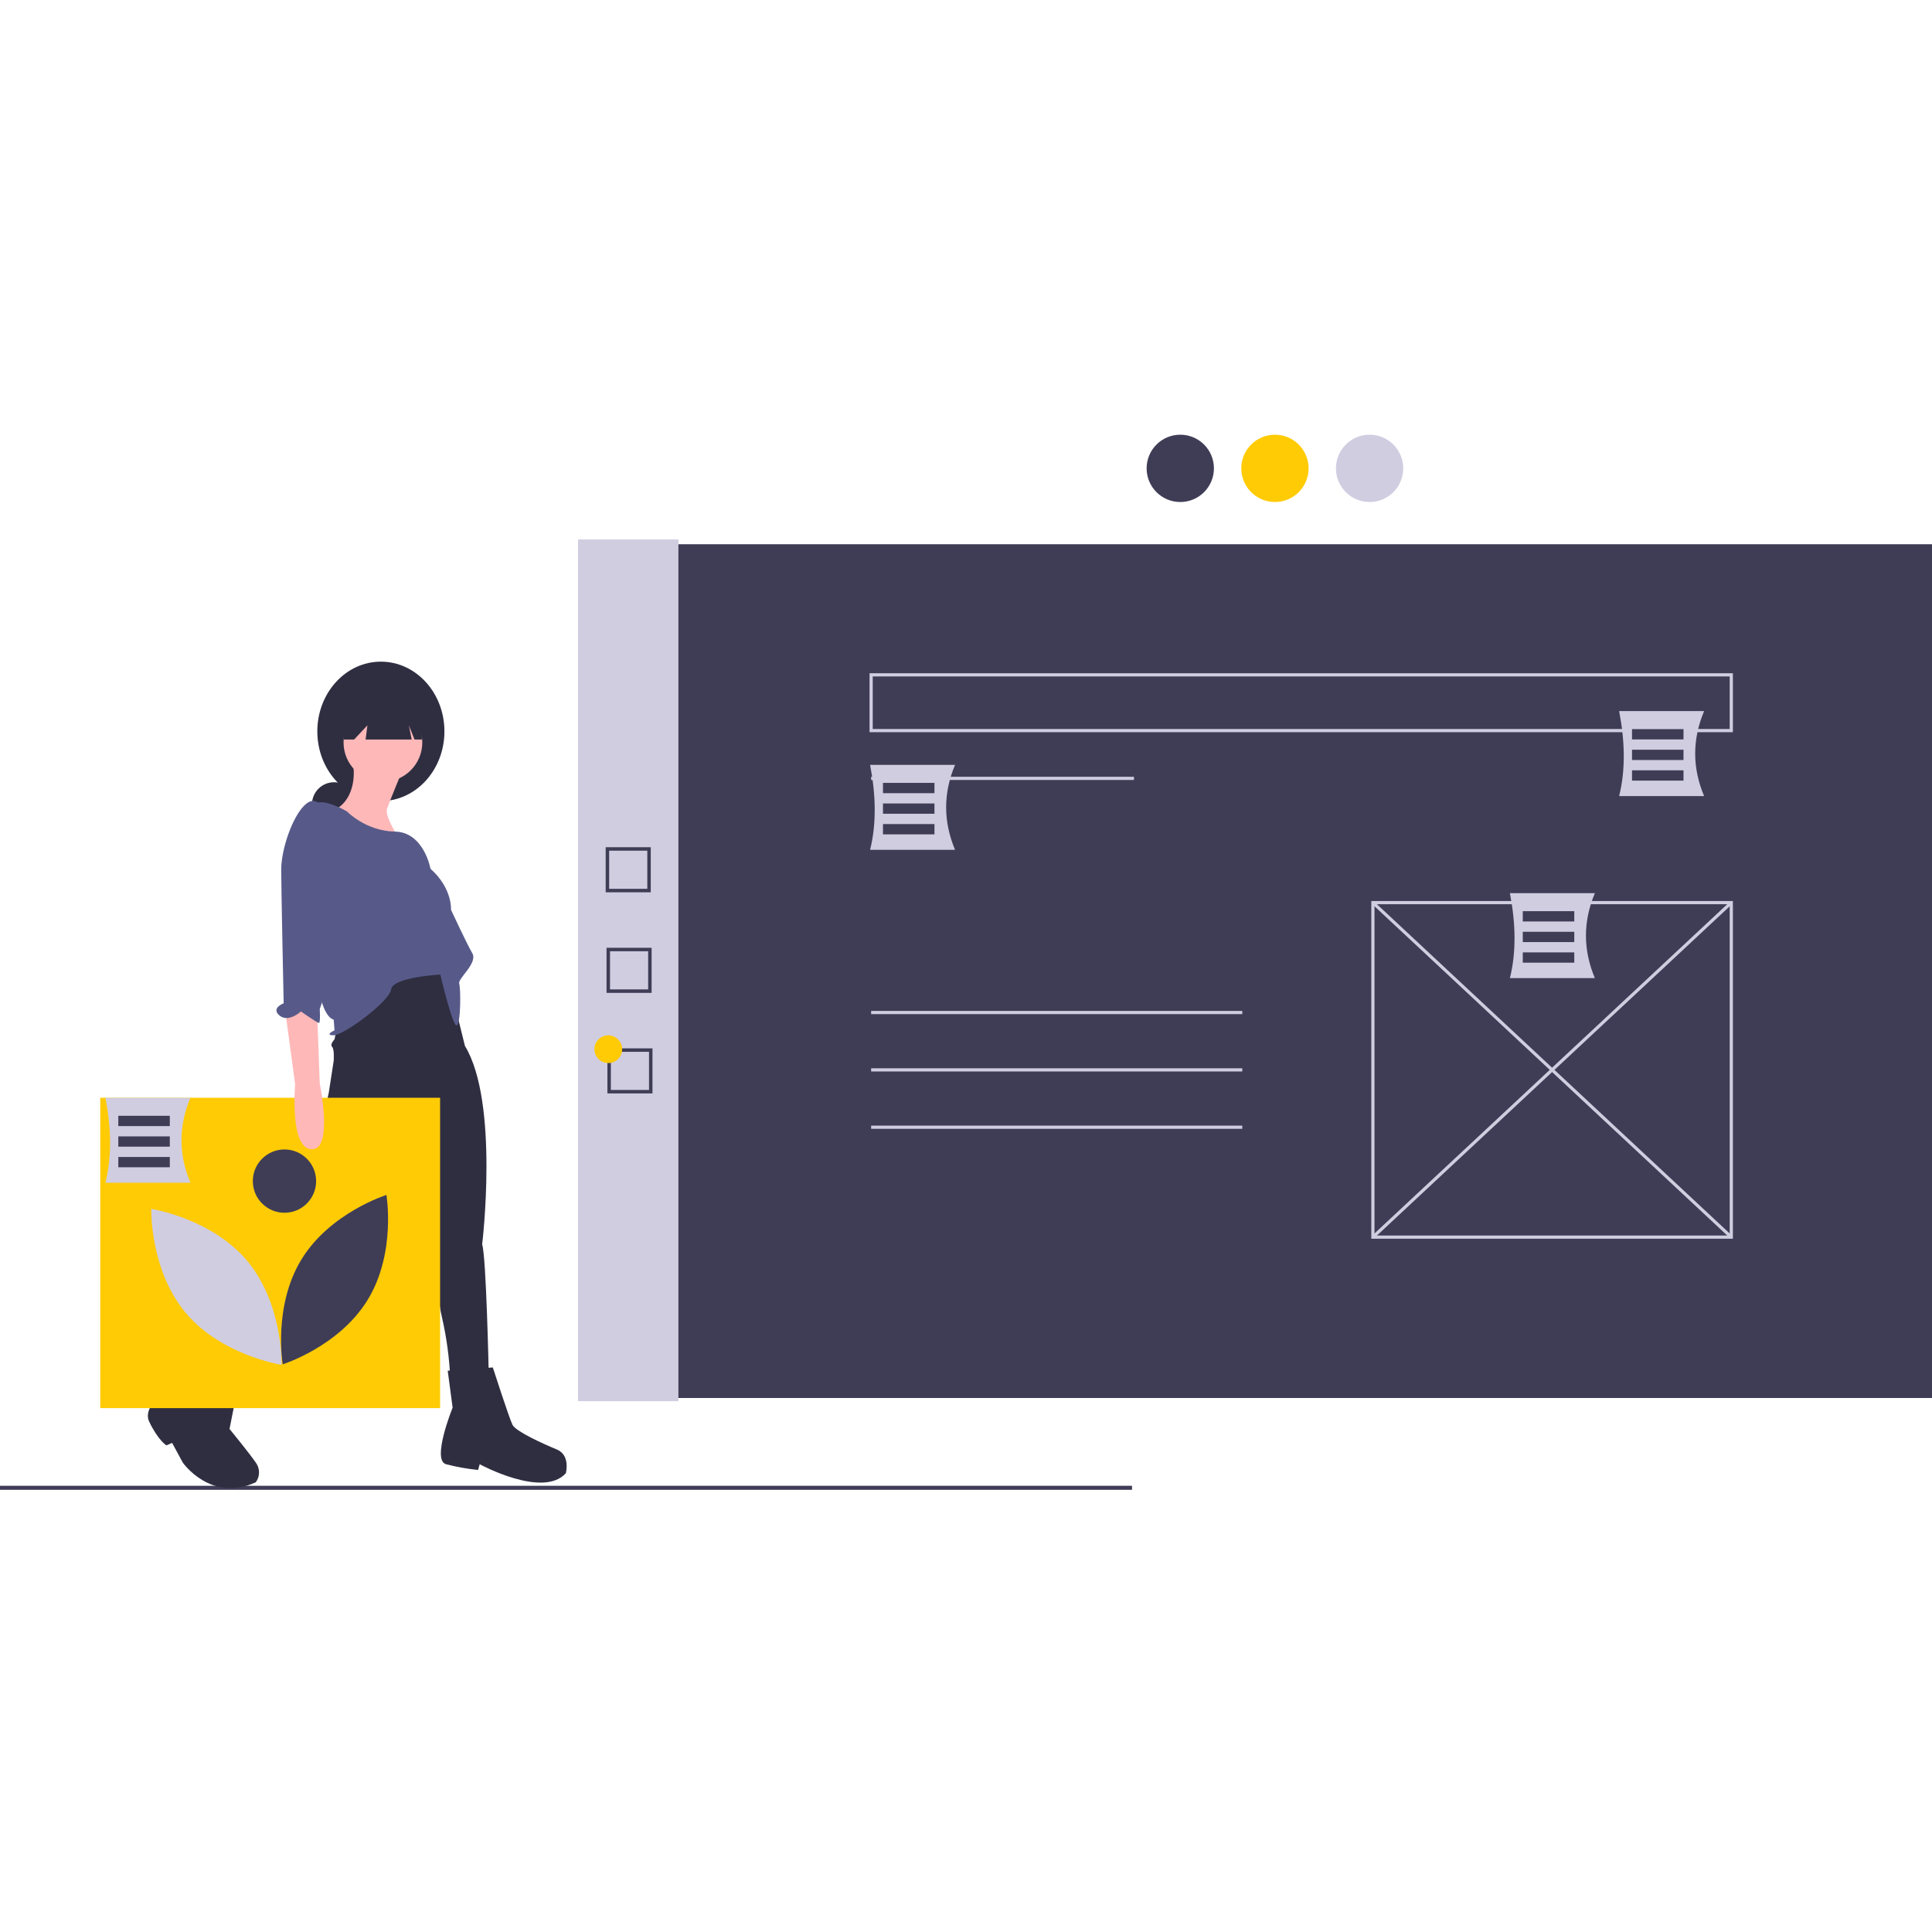 <svg width="200" height="200" viewBox="0 0 200 200" fill="none" xmlns="http://www.w3.org/2000/svg">
<g clip-path="url(#clip0)">
<path d="M200 56.338H63.962V144.721H200V56.338Z" fill="#3F3D56"/>
<path d="M70.228 55.843H59.839V145.051H70.228V55.843Z" fill="#D0CDE1"/>
<path d="M117.388 80.412H90.18V80.742H117.388V80.412Z" fill="#D0CDE1"/>
<path d="M179.388 128.232H141.957V93.274H179.388V128.232ZM142.287 127.902H179.058V93.604H142.287V127.902Z" fill="#D0CDE1"/>
<path d="M142.234 93.319L142.009 93.56L179.111 128.188L179.336 127.946L142.234 93.319Z" fill="#D0CDE1"/>
<path d="M179.112 93.319L142.009 127.946L142.234 128.187L179.337 93.561L179.112 93.319Z" fill="#D0CDE1"/>
<path d="M128.601 104.652H90.18V104.982H128.601V104.652Z" fill="#D0CDE1"/>
<path d="M128.601 110.588H90.18V110.918H128.601V110.588Z" fill="#D0CDE1"/>
<path d="M128.601 116.524H90.18V116.854H128.601V116.524Z" fill="#D0CDE1"/>
<path d="M122.182 51.968C124.106 51.968 125.666 50.408 125.666 48.484C125.666 46.56 124.106 45 122.182 45C120.258 45 118.698 46.56 118.698 48.484C118.698 50.408 120.258 51.968 122.182 51.968Z" fill="#3F3D56"/>
<path d="M131.981 51.968C133.905 51.968 135.465 50.408 135.465 48.484C135.465 46.56 133.905 45 131.981 45C130.057 45 128.497 46.56 128.497 48.484C128.497 50.408 130.057 51.968 131.981 51.968Z" fill="#FFCB05"/>
<path d="M141.779 51.968C143.704 51.968 145.263 50.408 145.263 48.484C145.263 46.56 143.704 45 141.779 45C139.855 45 138.296 46.56 138.296 48.484C138.296 50.408 139.855 51.968 141.779 51.968Z" fill="#D0CDE1"/>
<path d="M117.19 153.808H0V154.224H117.19V153.808Z" fill="#3F3D56"/>
<path d="M34.587 85.561C35.853 85.561 36.88 84.534 36.88 83.268C36.88 82.002 35.853 80.976 34.587 80.976C33.321 80.976 32.295 82.002 32.295 83.268C32.295 84.534 33.321 85.561 34.587 85.561Z" fill="#2F2E41"/>
<path d="M39.428 82.929C43.061 82.929 46.007 79.697 46.007 75.712C46.007 71.726 43.061 68.494 39.428 68.494C35.795 68.494 32.849 71.726 32.849 75.712C32.849 79.697 35.795 82.929 39.428 82.929Z" fill="#2F2E41"/>
<path d="M34.8 106.745L34.63 107.594C34.63 107.594 34.12 108.104 34.375 108.359C34.63 108.613 34.545 109.802 34.545 109.802L34.035 113.113L31.064 126.529C31.064 126.529 27.158 129.076 24.101 134.086C21.044 139.095 20.959 140.369 20.959 140.369L24.356 141.812L32.847 131.538C32.847 131.538 35.224 130.095 36.073 128.821C36.922 127.548 42.186 114.387 42.186 114.387L45.158 128.142C45.158 128.142 44.988 133.152 45.753 136.378C46.222 138.414 46.507 140.489 46.602 142.576L50.592 142.152C50.592 142.152 50.338 130.095 49.913 128.821C49.913 128.821 51.696 114.132 48.13 108.274L46.007 99.698L42.441 99.528L34.8 106.745Z" fill="#2F2E41"/>
<path d="M25.035 141.473L20.79 138.841L18.837 142.576C18.837 142.576 14.506 145.209 15.44 147.161C16.374 149.114 17.224 149.624 17.224 149.624L17.818 149.369L18.922 151.407C18.922 151.407 21.808 155.567 26.479 153.445C26.698 153.15 26.816 152.793 26.816 152.426C26.816 152.059 26.698 151.701 26.479 151.407C25.714 150.303 23.761 147.926 23.761 147.926L25.035 141.473Z" fill="#2F2E41"/>
<path d="M51.017 141.558L46.347 141.897L46.856 145.718C46.856 145.718 44.649 151.152 46.177 151.577C47.264 151.858 48.371 152.056 49.489 152.171L49.658 151.577C49.658 151.577 56.196 155.143 58.574 152.511C58.574 152.511 59.083 150.643 57.64 150.048C56.196 149.454 53.394 148.18 53.055 147.501C52.715 146.822 51.017 141.558 51.017 141.558Z" fill="#2F2E41"/>
<path d="M39.639 80.933C41.89 80.933 43.715 79.109 43.715 76.858C43.715 74.607 41.89 72.782 39.639 72.782C37.388 72.782 35.564 74.607 35.564 76.858C35.564 79.109 37.388 80.933 39.639 80.933Z" fill="#FFB8B8"/>
<path d="M36.583 79.32C36.583 79.32 37.092 82.632 34.545 83.905C31.998 85.179 41.252 86.707 41.252 86.707C41.252 86.707 39.809 84.499 40.064 83.735C40.319 82.971 41.592 79.914 41.592 79.914L36.583 79.32Z" fill="#FFB8B8"/>
<path d="M35.903 83.99C35.903 83.99 33.441 82.547 32.592 83.226C31.743 83.905 31.488 104.708 34.545 105.557L34.63 106.66C34.63 106.66 33.526 107.17 34.545 107.17C35.564 107.17 40.319 103.689 40.488 102.415C40.658 101.141 45.583 100.887 45.583 100.887C45.583 100.887 46.856 106.321 47.281 106.151C47.706 105.981 47.706 102.33 47.536 101.821C47.366 101.311 49.489 99.698 48.894 98.679C48.3 97.66 46.687 94.179 46.687 94.179C46.687 94.179 46.856 91.971 44.564 89.933C44.564 89.933 43.894 86.141 40.875 86.084C37.856 86.028 35.903 83.99 35.903 83.99Z" fill="#575A89"/>
<path d="M35.581 71.898V76.556H36.66L38.033 75.085L37.849 76.556H42.618L42.324 75.085L42.912 76.556H43.672V71.898H35.581Z" fill="#2F2E41"/>
<path d="M45.558 113.64H10.377V145.769H45.558V113.64Z" fill="#FFCB05"/>
<path d="M31.209 130.37C28.243 135.212 29.264 141.235 29.264 141.235C29.264 141.235 35.092 139.407 38.058 134.565C41.024 129.723 40.004 123.701 40.004 123.701C40.004 123.701 34.175 125.528 31.209 130.37Z" fill="#3F3D56"/>
<path d="M29.142 141.275L28.974 141.248C28.913 141.238 22.843 140.232 19.208 135.883C15.573 131.534 15.661 125.382 15.662 125.321L15.665 125.15L15.834 125.177C15.895 125.186 21.965 126.192 25.6 130.541C29.235 134.89 29.147 141.042 29.146 141.104L29.142 141.275Z" fill="#D0CDE1"/>
<path d="M29.449 125.545C31.258 125.545 32.725 124.078 32.725 122.268C32.725 120.459 31.258 118.991 29.449 118.991C27.639 118.991 26.172 120.459 26.172 122.268C26.172 124.078 27.639 125.545 29.449 125.545Z" fill="#3F3D56"/>
<path d="M29.535 104.708L30.554 112.264C30.554 112.264 29.96 118.887 32.252 118.972C34.545 119.057 33.101 112.179 33.101 112.179L32.847 105.302C32.847 105.302 30.979 102.245 29.535 104.708Z" fill="#FFB8B8"/>
<path d="M33.356 83.735C33.356 83.735 32.762 82.122 31.488 83.396C30.215 84.669 29.111 87.981 29.111 90.018C29.111 92.056 29.365 103.858 29.365 103.858C29.365 103.858 28.007 104.368 28.941 105.132C29.875 105.896 31.148 104.707 31.148 104.707C31.148 104.707 32.847 105.896 33.016 105.896C33.186 105.896 33.101 104.453 33.101 104.453C33.101 104.453 33.95 102.245 33.781 100.547C33.611 98.849 33.356 83.735 33.356 83.735Z" fill="#575A89"/>
<path d="M179.388 75.796H90.015V69.694H179.388V75.796ZM90.345 75.466H179.058V70.024H90.345V75.466Z" fill="#D0CDE1"/>
<path d="M19.711 122.435H10.916C11.595 119.703 11.513 116.747 10.916 113.64H19.711C18.48 116.572 18.48 119.503 19.711 122.435Z" fill="#D0CDE1"/>
<path d="M17.579 115.506H12.248V116.572H17.579V115.506Z" fill="#3F3D56"/>
<path d="M17.579 117.638H12.248V118.704H17.579V117.638Z" fill="#3F3D56"/>
<path d="M17.579 119.77H12.248V120.836H17.579V119.77Z" fill="#3F3D56"/>
<path d="M98.867 87.972H90.072C90.751 85.24 90.669 82.284 90.072 79.177H98.867C97.636 82.109 97.636 85.041 98.867 87.972Z" fill="#D0CDE1"/>
<path d="M96.735 81.043H91.405V82.109H96.735V81.043Z" fill="#3F3D56"/>
<path d="M96.735 83.175H91.405V84.241H96.735V83.175Z" fill="#3F3D56"/>
<path d="M96.735 85.307H91.405V86.373H96.735V85.307Z" fill="#3F3D56"/>
<path d="M165.1 101.255H156.305C156.984 98.523 156.902 95.567 156.305 92.46H165.1C163.869 95.391 163.869 98.323 165.1 101.255Z" fill="#D0CDE1"/>
<path d="M162.968 94.325H157.638V95.391H162.968V94.325Z" fill="#3F3D56"/>
<path d="M162.968 96.458H157.638V97.524H162.968V96.458Z" fill="#3F3D56"/>
<path d="M162.968 98.59H157.638V99.656H162.968V98.59Z" fill="#3F3D56"/>
<path d="M176.408 82.408H167.613C168.292 79.676 168.21 76.72 167.613 73.613H176.408C175.177 76.545 175.177 79.476 176.408 82.408Z" fill="#D0CDE1"/>
<path d="M174.276 75.479H168.946V76.545H174.276V75.479Z" fill="#3F3D56"/>
<path d="M174.276 77.611H168.946V78.677H174.276V77.611Z" fill="#3F3D56"/>
<path d="M174.276 79.743H168.946V80.809H174.276V79.743Z" fill="#3F3D56"/>
<path d="M67.367 92.37H62.7V87.703H67.367V92.37ZM63.059 92.011H67.008V88.062H63.059V92.011Z" fill="#3F3D56"/>
<path d="M67.456 102.781H62.789V98.114H67.456V102.781ZM63.148 102.422H67.097V98.473H63.148V102.422Z" fill="#3F3D56"/>
<path d="M67.545 113.191H62.878V108.524H67.545V113.191ZM63.237 112.832H67.186V108.883H63.237V112.832Z" fill="#3F3D56"/>
<path d="M62.969 110.05C63.762 110.05 64.405 109.407 64.405 108.614C64.405 107.821 63.762 107.178 62.969 107.178C62.176 107.178 61.533 107.821 61.533 108.614C61.533 109.407 62.176 110.05 62.969 110.05Z" fill="#FFCB05"/>
</g>
<defs>
<clipPath id="clip0">
<rect width="200" height="109.224" fill="white" transform="translate(0 45)"/>
</clipPath>
</defs>
</svg>
